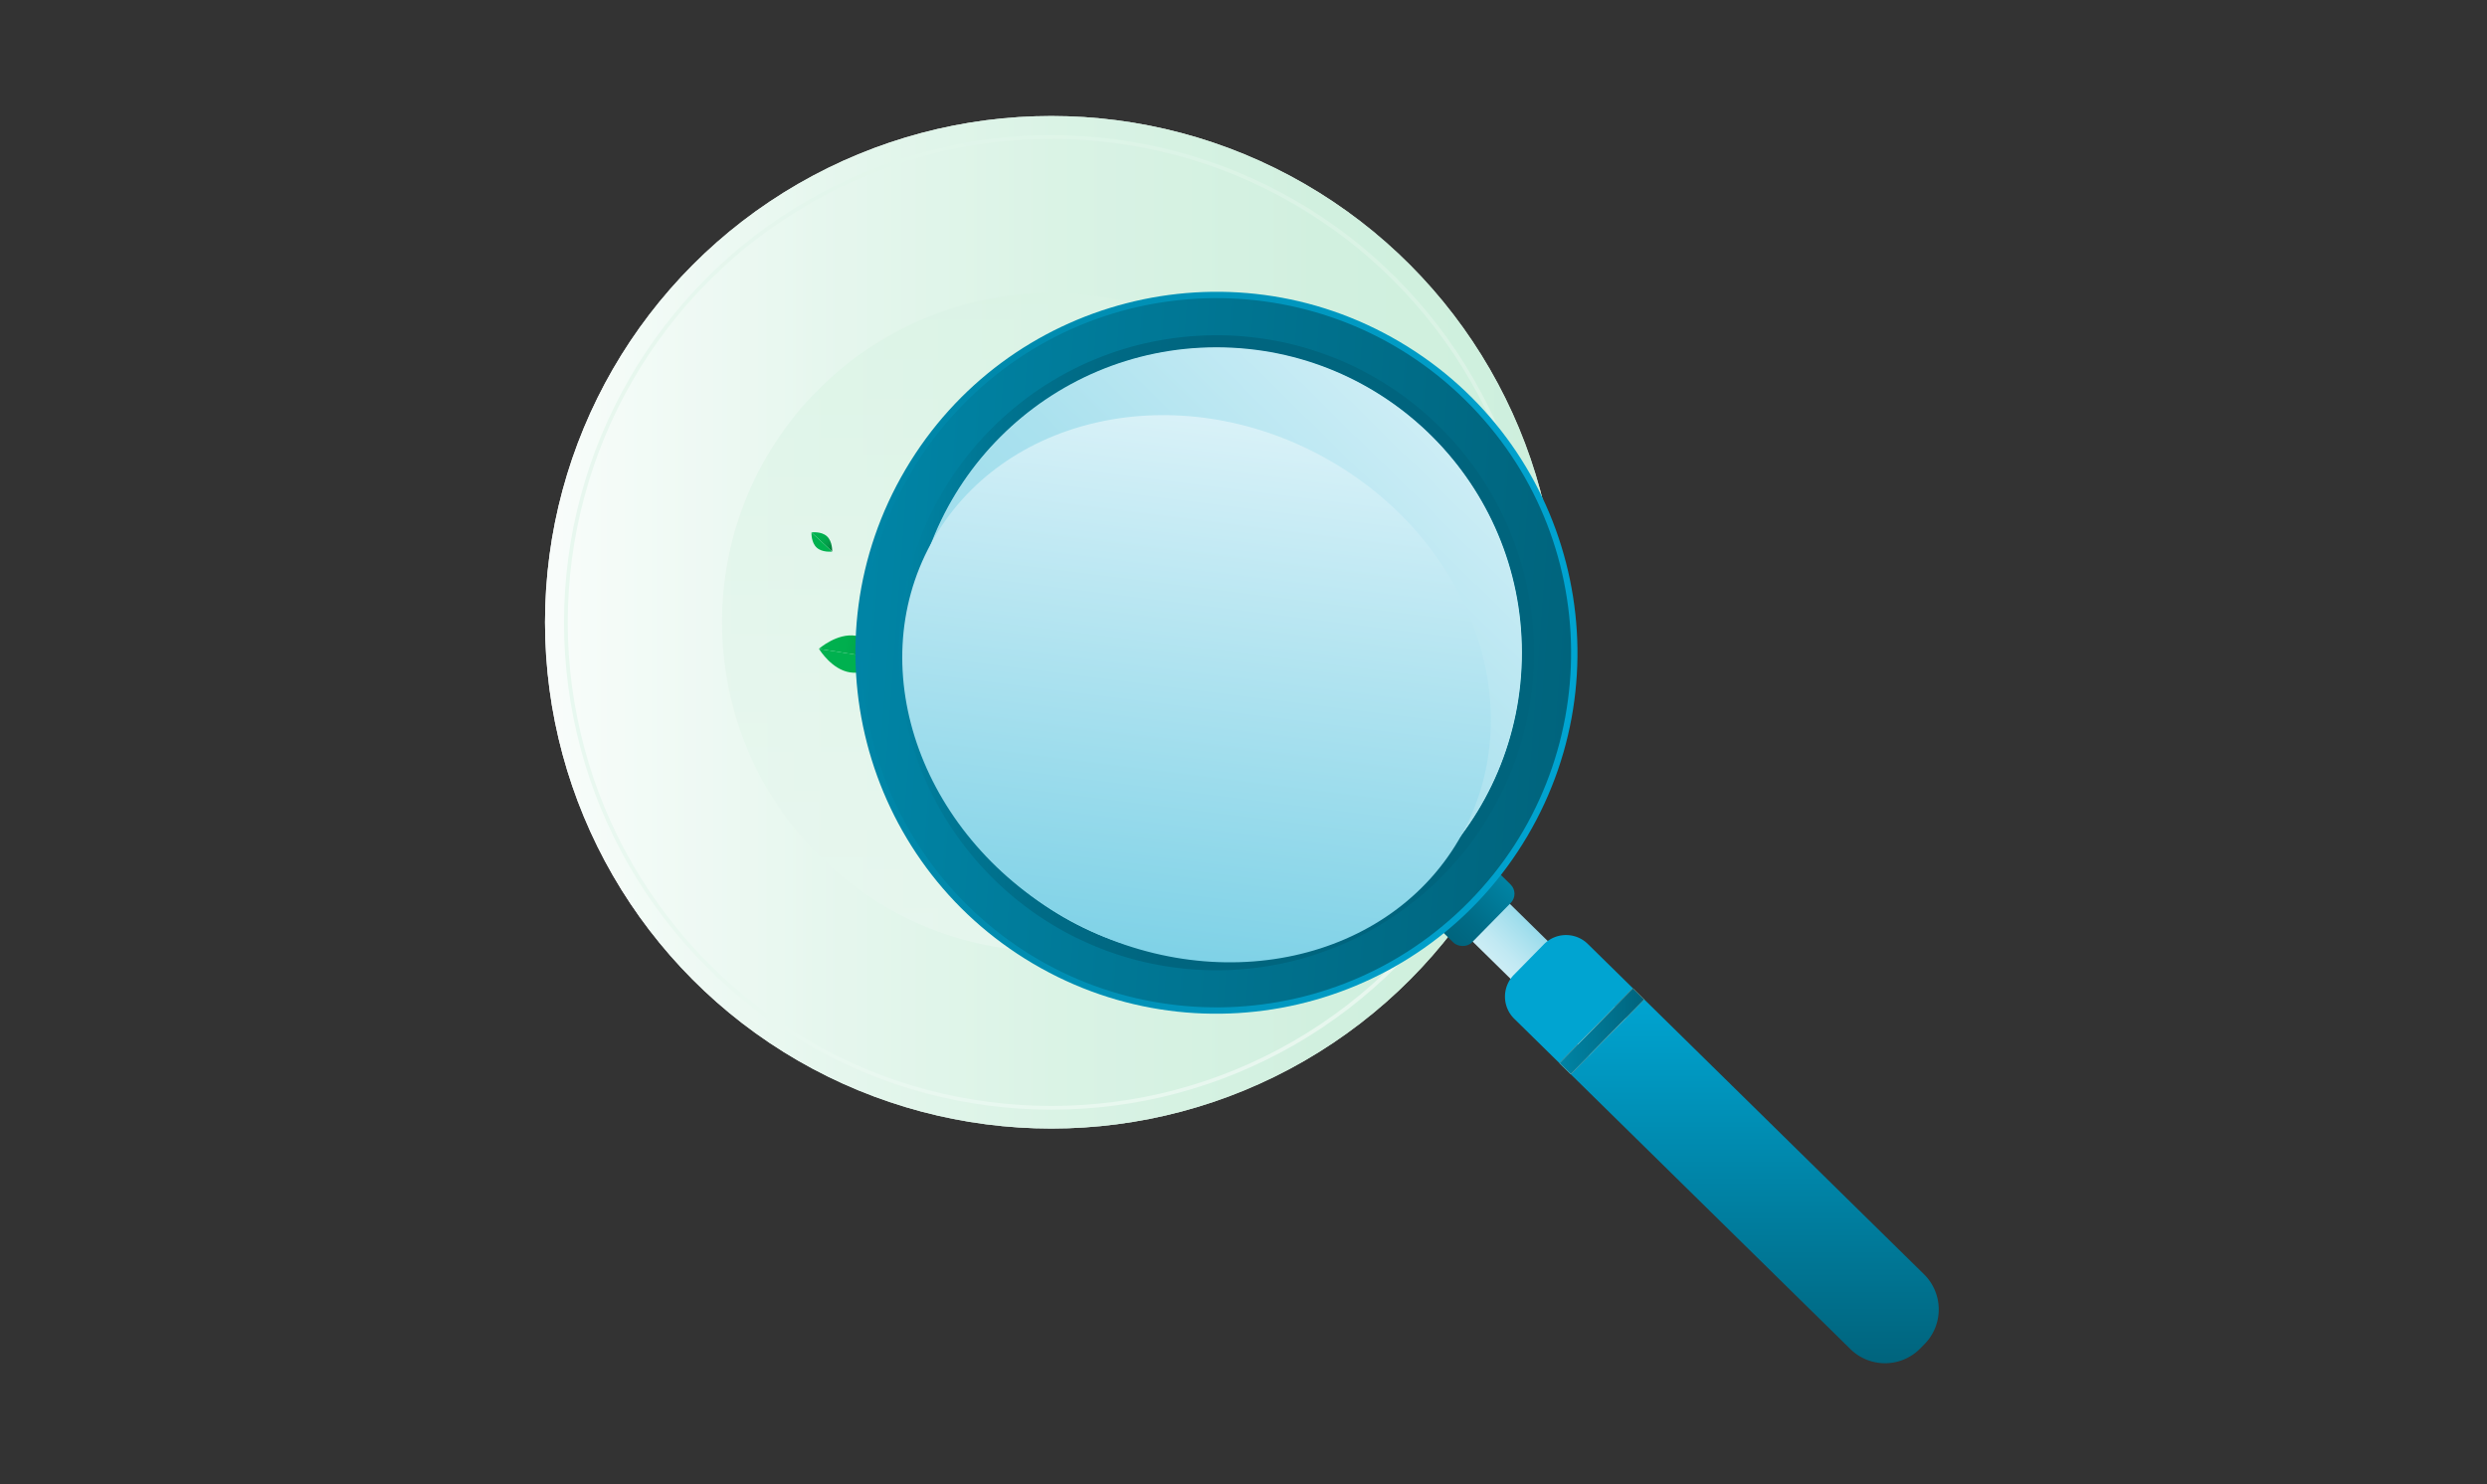 <svg xmlns="http://www.w3.org/2000/svg" xmlns:xlink="http://www.w3.org/1999/xlink" viewBox="0 0 2000 1194"><rect x="0" y="0" width="2000" height="1194" fill="#333333" stroke="none"/><defs><style>.cls-1{isolation:isolate;}.cls-2{fill:#fff;}.cls-3{fill:url(#linear-gradient);}.cls-4{fill:url(#linear-gradient-2);}.cls-25,.cls-5{fill:none;}.cls-5{stroke-miterlimit:10;stroke-width:3px;stroke:url(#linear-gradient-3);}.cls-6{opacity:0.4;}.cls-18,.cls-22,.cls-6{mix-blend-mode:multiply;}.cls-7{fill:#f1faf5;}.cls-8{fill:url(#linear-gradient-4);}.cls-9{fill:#00b14f;}.cls-10{fill:url(#linear-gradient-5);}.cls-11{fill:url(#linear-gradient-6);}.cls-12{fill:url(#linear-gradient-7);}.cls-13{fill:url(#linear-gradient-8);}.cls-14{fill:url(#linear-gradient-9);}.cls-15{fill:#00a4d1;}.cls-16{fill:url(#linear-gradient-10);}.cls-17{fill:url(#linear-gradient-11);}.cls-18{fill:url(#linear-gradient-12);}.cls-19{fill:url(#linear-gradient-13);}.cls-20{fill:url(#linear-gradient-14);}.cls-21{fill:url(#linear-gradient-15);}.cls-23{fill:url(#linear-gradient-16);}.cls-24{fill:url(#linear-gradient-17);}</style><linearGradient id="linear-gradient" x1="438.3" y1="500.51" x2="1252.68" y2="500.51" gradientUnits="userSpaceOnUse"><stop offset="0" stop-color="#fff" stop-opacity="0.7"/><stop offset="0.27" stop-color="#d3f1e1" stop-opacity="0.7"/><stop offset="0.53" stop-color="#b3e7ca" stop-opacity="0.7"/><stop offset="0.78" stop-color="#a0e1bd" stop-opacity="0.7"/><stop offset="1" stop-color="#99dfb8" stop-opacity="0.7"/></linearGradient><linearGradient id="linear-gradient-2" x1="2723.55" y1="-9929.22" x2="3253.24" y2="-9929.22" gradientTransform="translate(-9083.72 -2487.88) rotate(90)" gradientUnits="userSpaceOnUse"><stop offset="0" stop-color="#ccefdb" stop-opacity="0.7"/><stop offset="1" stop-color="#e4f6ec" stop-opacity="0.7"/></linearGradient><linearGradient id="linear-gradient-3" x1="-1883.97" y1="-13094.93" x2="-1100.07" y2="-13094.93" gradientTransform="translate(-9785.54 -7289.35) rotate(132.73)" gradientUnits="userSpaceOnUse"><stop offset="0" stop-color="#ccefdb"/><stop offset="0.23" stop-color="#d8f3e4"/><stop offset="0.54" stop-color="#e1f5ea"/><stop offset="1" stop-color="#e4f6ec"/></linearGradient><linearGradient id="linear-gradient-4" x1="-10936.13" y1="-5246.98" x2="-10936.13" y2="-5127.75" gradientTransform="translate(-412.79 -11431.59) rotate(-121.76)" gradientUnits="userSpaceOnUse"><stop offset="0" stop-color="#00b14f"/><stop offset="0.36" stop-color="#00af4e"/><stop offset="0.57" stop-color="#01a74b"/><stop offset="0.73" stop-color="#039947"/><stop offset="0.87" stop-color="#068540"/><stop offset="0.99" stop-color="#096c37"/><stop offset="1" stop-color="#096b37"/></linearGradient><linearGradient id="linear-gradient-5" x1="-5320.67" y1="1571.74" x2="-5320.67" y2="1594.42" gradientTransform="translate(3105.8 -4551.13) rotate(-47.32)" xlink:href="#linear-gradient-4"/><linearGradient id="linear-gradient-6" x1="-9028.42" y1="-623.04" x2="-9028.42" y2="-567.89" gradientTransform="translate(2672.11 -8308.82) rotate(-81.1)" xlink:href="#linear-gradient-4"/><linearGradient id="linear-gradient-7" x1="-6491.37" y1="1384.73" x2="-6491.37" y2="1447.66" gradientTransform="translate(3229.94 -5731.23) rotate(-57.12)" xlink:href="#linear-gradient-4"/><linearGradient id="linear-gradient-8" x1="-4617.7" y1="2971.09" x2="-4575.08" y2="2971.09" gradientTransform="translate(5849.08 -1838.05) scale(1 0.89)" gradientUnits="userSpaceOnUse"><stop offset="0" stop-color="#ccedf5"/><stop offset="0.3" stop-color="#c1e9f3"/><stop offset="0.82" stop-color="#a4dfed"/><stop offset="1" stop-color="#99dbeb"/></linearGradient><linearGradient id="linear-gradient-9" x1="-1993.22" y1="-13239.29" x2="-1927.68" y2="-13239.29" gradientTransform="translate(3146.66 13968.6)" gradientUnits="userSpaceOnUse"><stop offset="0" stop-color="#0084a5"/><stop offset="0.05" stop-color="#0082a2"/><stop offset="0.65" stop-color="#006c87"/><stop offset="1" stop-color="#00647d"/></linearGradient><linearGradient id="linear-gradient-10" x1="-4491.92" y1="2171.09" x2="-4700.76" y2="2376.23" gradientTransform="translate(3009.94 -3922.22) rotate(-45.51)" gradientUnits="userSpaceOnUse"><stop offset="0" stop-color="#00a4d1"/><stop offset="1" stop-color="#00647d"/></linearGradient><linearGradient id="linear-gradient-11" x1="-4638.58" y1="2101.39" x2="-4554.2" y2="2101.39" gradientTransform="translate(5884.52 -1271.97)" gradientUnits="userSpaceOnUse"><stop offset="0" stop-color="#fdf4d9"/><stop offset="1" stop-color="#fbe9b3"/></linearGradient><linearGradient id="linear-gradient-12" x1="1254.07" y1="829.42" x2="1322.18" y2="829.42" gradientTransform="translate(977.17 -670.75) rotate(45.51)" gradientUnits="userSpaceOnUse"><stop offset="0" stop-color="#0084a5"/><stop offset="1" stop-color="#00647d"/></linearGradient><linearGradient id="linear-gradient-13" x1="1127.52" y1="217.09" x2="1708.22" y2="217.09" gradientTransform="translate(-419.66 203.54) rotate(4.25)" gradientUnits="userSpaceOnUse"><stop offset="0" stop-color="#0084a5"/><stop offset="1" stop-color="#00a4d1"/></linearGradient><linearGradient id="linear-gradient-14" x1="1132.64" y1="217.09" x2="1703.1" y2="217.09" gradientTransform="translate(-419.66 203.54) rotate(4.25)" xlink:href="#linear-gradient-12"/><linearGradient id="linear-gradient-15" x1="1162.48" y1="217.09" x2="1673.26" y2="217.09" gradientTransform="translate(-419.66 203.54) rotate(4.25)" gradientUnits="userSpaceOnUse"><stop offset="0" stop-color="#0084a5"/><stop offset="0.01" stop-color="#0082a2"/><stop offset="0.13" stop-color="#007491"/><stop offset="0.26" stop-color="#006b86"/><stop offset="0.46" stop-color="#00657f"/><stop offset="1" stop-color="#00647d"/></linearGradient><linearGradient id="linear-gradient-16" x1="-4841.99" y1="1666.98" x2="-4350.73" y2="1666.98" gradientTransform="translate(3009.94 -3922.22) rotate(-45.51)" gradientUnits="userSpaceOnUse"><stop offset="0" stop-color="#99dbeb"/><stop offset="0.27" stop-color="#9dddec"/><stop offset="0.56" stop-color="#aae1ee"/><stop offset="0.86" stop-color="#c0e9f3"/><stop offset="1" stop-color="#ccedf5"/></linearGradient><linearGradient id="linear-gradient-17" x1="-4308.37" y1="1431.89" x2="-4895.68" y2="1880" gradientTransform="translate(5871.61 195.86) rotate(15.73)" gradientUnits="userSpaceOnUse"><stop offset="0" stop-color="#fff"/><stop offset="1" stop-color="#66c9e2"/></linearGradient></defs><title>Asset 32</title><g class="cls-1"><g id="Layer_2" data-name="Layer 2"><g id="Layer_1-2" data-name="Layer 1"><circle class="cls-2" cx="845.49" cy="500.51" r="407.19"/><circle class="cls-3" cx="845.49" cy="500.51" r="407.19"/><circle class="cls-4" cx="845.49" cy="500.51" r="264.85"/><circle class="cls-5" cx="845.53" cy="500.62" r="390.45"/><g class="cls-6"><circle class="cls-7" cx="845.49" cy="500.51" r="407.19"/></g><path class="cls-8" d="M890.08,642.46l.25.08L991.42,580c0-.18,0-.27,0-.27s-39.65-13.34-67.65,4S890.08,642.46,890.08,642.46Z"/><path class="cls-9" d="M957.73,638.47c26.69-16.52,33.15-55,33.69-58.5L890.33,642.54C893.75,643.63,931,655,957.73,638.47Z"/><path class="cls-10" d="M652.58,428.23v0l16.63,15.33h0s.42-7.95-4.18-12.2S652.58,428.23,652.58,428.23Z"/><path class="cls-9" d="M656.76,440.42c4.39,4.05,11.76,3.27,12.44,3.19l-16.63-15.33C652.55,429,652.37,436.38,656.76,440.42Z"/><path class="cls-11" d="M658.58,521.81l.07.1L713,530.42l.09-.08s-9.89-16.63-24.94-19S658.58,521.81,658.58,521.81Z"/><path class="cls-9" d="M683.52,540.8c14.35,2.25,28.2-9.3,29.46-10.38l-54.33-8.51C659.52,523.33,669.18,538.55,683.52,540.8Z"/><path class="cls-12" d="M863.91,479s0,.05,0,.14l52.69,34.07.14,0s-2.6-21.93-17.2-31.36S863.91,479,863.91,479Z"/><path class="cls-9" d="M881.1,510.36c13.92,9,33.71,3.39,35.52,2.85l-52.69-34.07C864.18,481,867.19,501.37,881.1,510.36Z"/><rect class="cls-13" x="1231.38" y="665.29" width="42.62" height="258.63" rx="12" transform="translate(-192.01 1131.46) rotate(-45.51)"/><rect class="cls-14" x="1153.45" y="710.94" width="65.54" height="36.74" rx="10.5" transform="translate(2537.76 394.13) rotate(134.49)"/><path class="cls-15" d="M1276.8,759.15a25,25,0,0,0-35.19.32l-24.25,24.68a25,25,0,0,0,.31,35.19l36.4,35.76,59.13-60.19Z"/><path class="cls-16" d="M1263.06,863.93l225.09,221.24a39.7,39.7,0,0,0,56-.5l3.64-3.71a39.69,39.69,0,0,0-.5-56L1322.18,803.73Z"/><rect class="cls-17" x="1245.94" y="823.12" width="84.37" height="12.59" transform="translate(-206.24 1167.15) rotate(-45.51)"/><rect class="cls-18" x="1245.94" y="823.12" width="84.37" height="12.59" transform="translate(-206.24 1167.15) rotate(-45.51)"/><path class="cls-19" d="M1125.74,275c-138.08-81.46-316.06-35.56-397.52,102.53S692.66,693.59,830.75,775.05s316.06,35.56,397.52-102.53S1263.83,356.46,1125.74,275ZM960.15,770C824.9,760,723.4,642.17,733.45,506.93s127.82-236.75,263.07-226.7,236.74,127.82,226.7,263.07S1095.4,780,960.15,770Z"/><path class="cls-20" d="M1178.12,321.55c-112.38-110.39-293-108.78-403.36,3.6s-108.77,293,3.61,403.36,293,108.77,403.35-3.61S1290.5,431.93,1178.12,321.55ZM960.15,770C824.9,760,723.4,642.17,733.45,506.93s127.82-236.75,263.07-226.7,236.74,127.82,226.7,263.07S1095.4,780,960.15,770Z"/><path class="cls-21" d="M1157.21,342.83c-100.62-98.84-262.32-97.39-361.16,3.23s-97.39,262.32,3.23,361.16,262.32,97.39,361.16-3.23S1257.83,441.67,1157.21,342.83ZM960.15,770C824.9,760,723.4,642.17,733.45,506.93s127.82-236.75,263.07-226.7,236.74,127.82,226.7,263.07S1095.4,780,960.15,770Z"/><g class="cls-22"><circle class="cls-23" cx="978.24" cy="524.98" r="245.63"/><ellipse class="cls-24" cx="962.3" cy="554.03" rx="212.49" ry="243.4" transform="translate(13.66 1131.15) rotate(-61.25)"/></g><rect class="cls-25" width="2000" height="1194"/></g></g></g></svg>